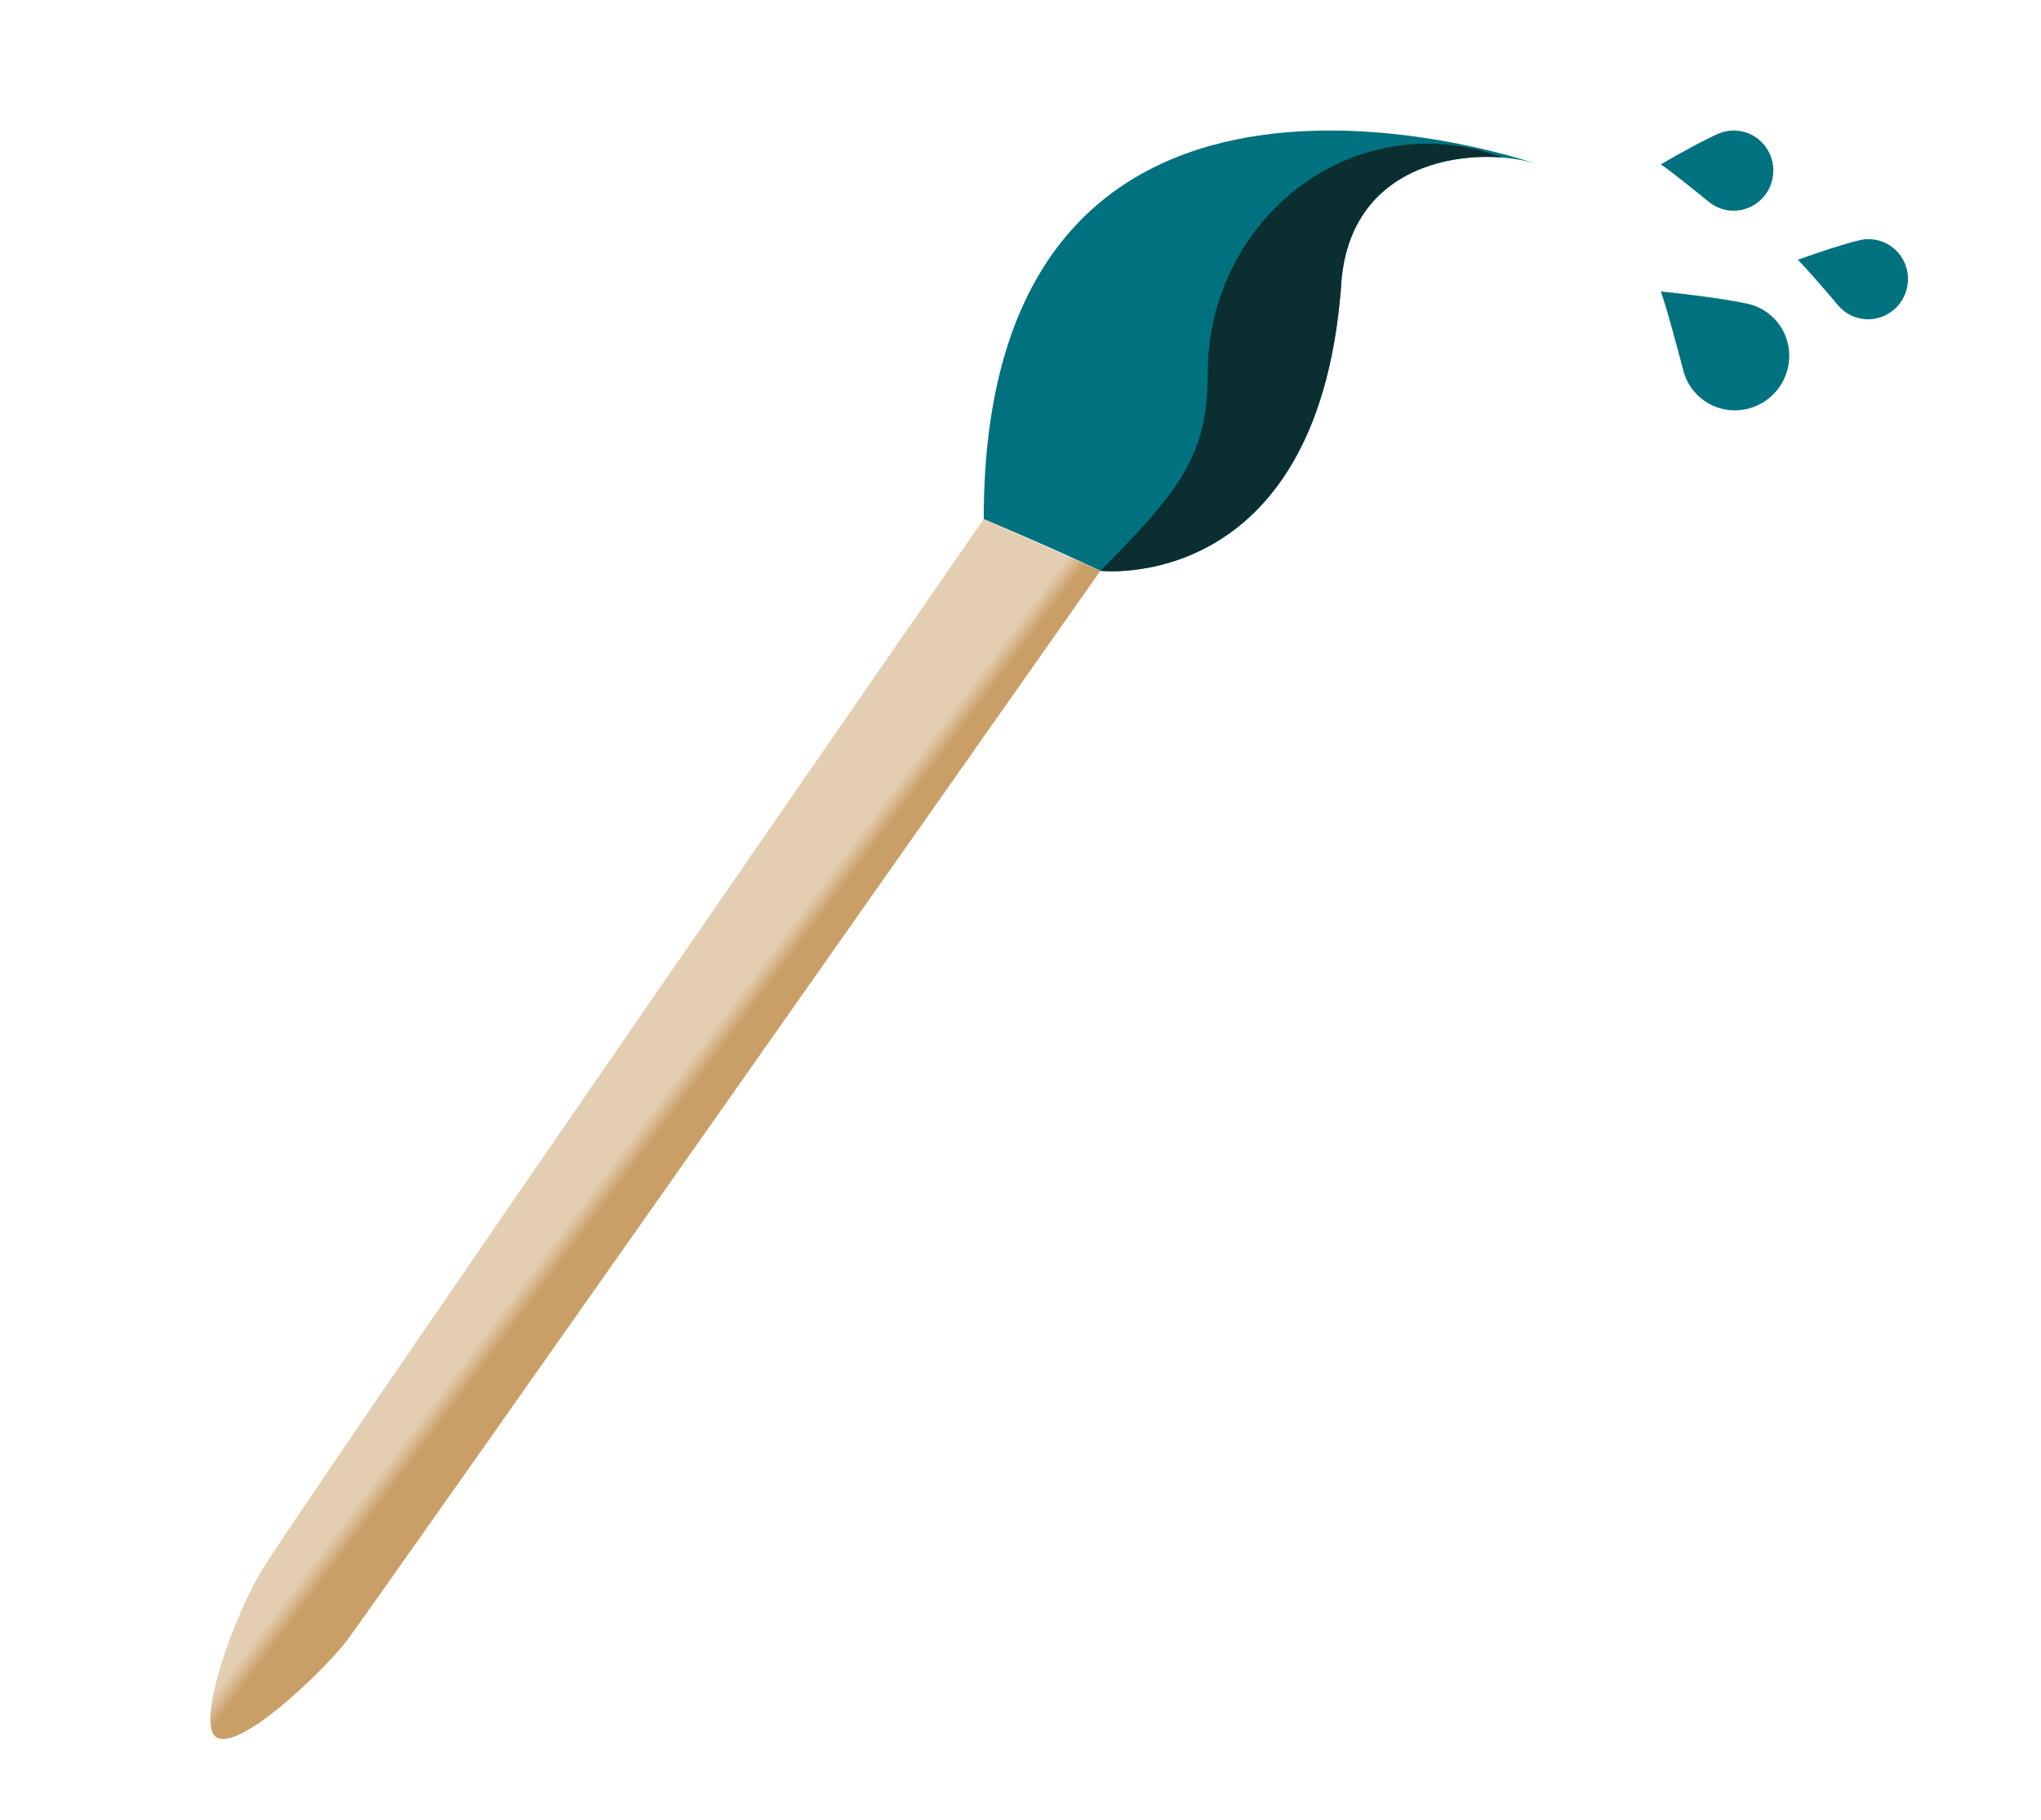 <?xml version="1.0" encoding="utf-8"?>
<!-- Generator: Adobe Illustrator 16.0.0, SVG Export Plug-In . SVG Version: 6.00 Build 0)  -->
<!DOCTYPE svg PUBLIC "-//W3C//DTD SVG 1.1//EN" "http://www.w3.org/Graphics/SVG/1.1/DTD/svg11.dtd">
<svg version="1.1" id="Warstwa_1" xmlns="http://www.w3.org/2000/svg" xmlns:xlink="http://www.w3.org/1999/xlink" x="0px" y="0px"
	 width="331.484px" height="295.485px" viewBox="0 0 331.484 295.485" enable-background="new 0 0 331.484 295.485"
	 xml:space="preserve">
<path id="XMLID_7_" fill="#00717F" d="M250.046,26.787c0,0-90.277-32.093-90.277,57.503c12.025,5.063,18.943,8.405,18.943,8.405
	s35,4,39.055-45.654C218.713,24.695,241.186,23.623,250.046,26.787z"/>
<linearGradient id="XMLID_53_" gradientUnits="userSpaceOnUse" x1="94.718" y1="178.241" x2="105.385" y2="186.241">
	<stop  offset="0.763" style="stop-color:#E4CEB2"/>
	<stop  offset="1" style="stop-color:#CA9E67"/>
</linearGradient>
<path id="XMLID_2_" fill="url(#XMLID_53_)" d="M159.77,84.29c0,0-107.68,155.472-117.057,170.405
	c-4.355,6.936-10.958,24.804-7.667,27.333c3.511,2.698,17.205-10.333,21.333-15.666c2.794-3.609,122.333-173.667,122.333-173.667
	L159.77,84.29z"/>
<g id="XMLID_6_">
	<defs>
		<path id="XMLID_1_" d="M250.046,26.787c0,0-78.667-37.426-90.277,57.503c12.025,5.063,18.943,8.405,18.943,8.405
			s35,4,39.055-45.654C218.713,24.695,241.186,23.623,250.046,26.787z"/>
	</defs>
	<clipPath id="XMLID_54_">
		<use xlink:href="#XMLID_1_"  overflow="visible"/>
	</clipPath>
	<path id="XMLID_3_" clip-path="url(#XMLID_54_)" fill="#0B2E30" d="M196.151,60.681c0,12.887-4.105,18.681-17.438,32.014
		c-4.93,4.93,45.718,5.319,53.105,5.319c19.698,0,35.667-16.715,35.667-37.333s-15.969-37.333-35.667-37.333
		C212.12,23.347,196.151,40.062,196.151,60.681z"/>
</g>
<path id="XMLID_10_" fill="#00717F" d="M287.633,51.244c3.622,3.153,3.973,8.681,0.782,12.346c-3.19,3.666-8.713,4.08-12.336,0.927
	c-1.358-1.183-2.257-2.699-2.681-4.326c-0.707-2.711-2.766-10.453-3.658-12.857c4.746,0.47,11.123,1.311,14.175,2.013
	C285.251,49.654,286.53,50.283,287.633,51.244z"/>
<path id="XMLID_8_" fill="#00717F" d="M282.136,21.22c3.54,0.303,6.162,3.453,5.854,7.035s-3.426,6.24-6.966,5.937
	c-1.328-0.114-2.526-0.628-3.489-1.415c-1.605-1.311-6.213-5.039-7.795-6.085c3.041-1.79,7.217-4.071,9.347-4.982
	C280.02,21.31,281.059,21.127,282.136,21.22z"/>
<path id="XMLID_11_" fill="#00717F" d="M305.174,39.069c3.425,0.944,5.427,4.52,4.471,7.986c-0.956,3.465-4.507,5.509-7.933,4.564
	c-1.284-0.354-2.369-1.079-3.172-2.028c-1.338-1.582-5.188-6.088-6.553-7.406c3.316-1.205,7.839-2.685,10.1-3.192
	C303.077,38.771,304.131,38.781,305.174,39.069z"/>
</svg>
